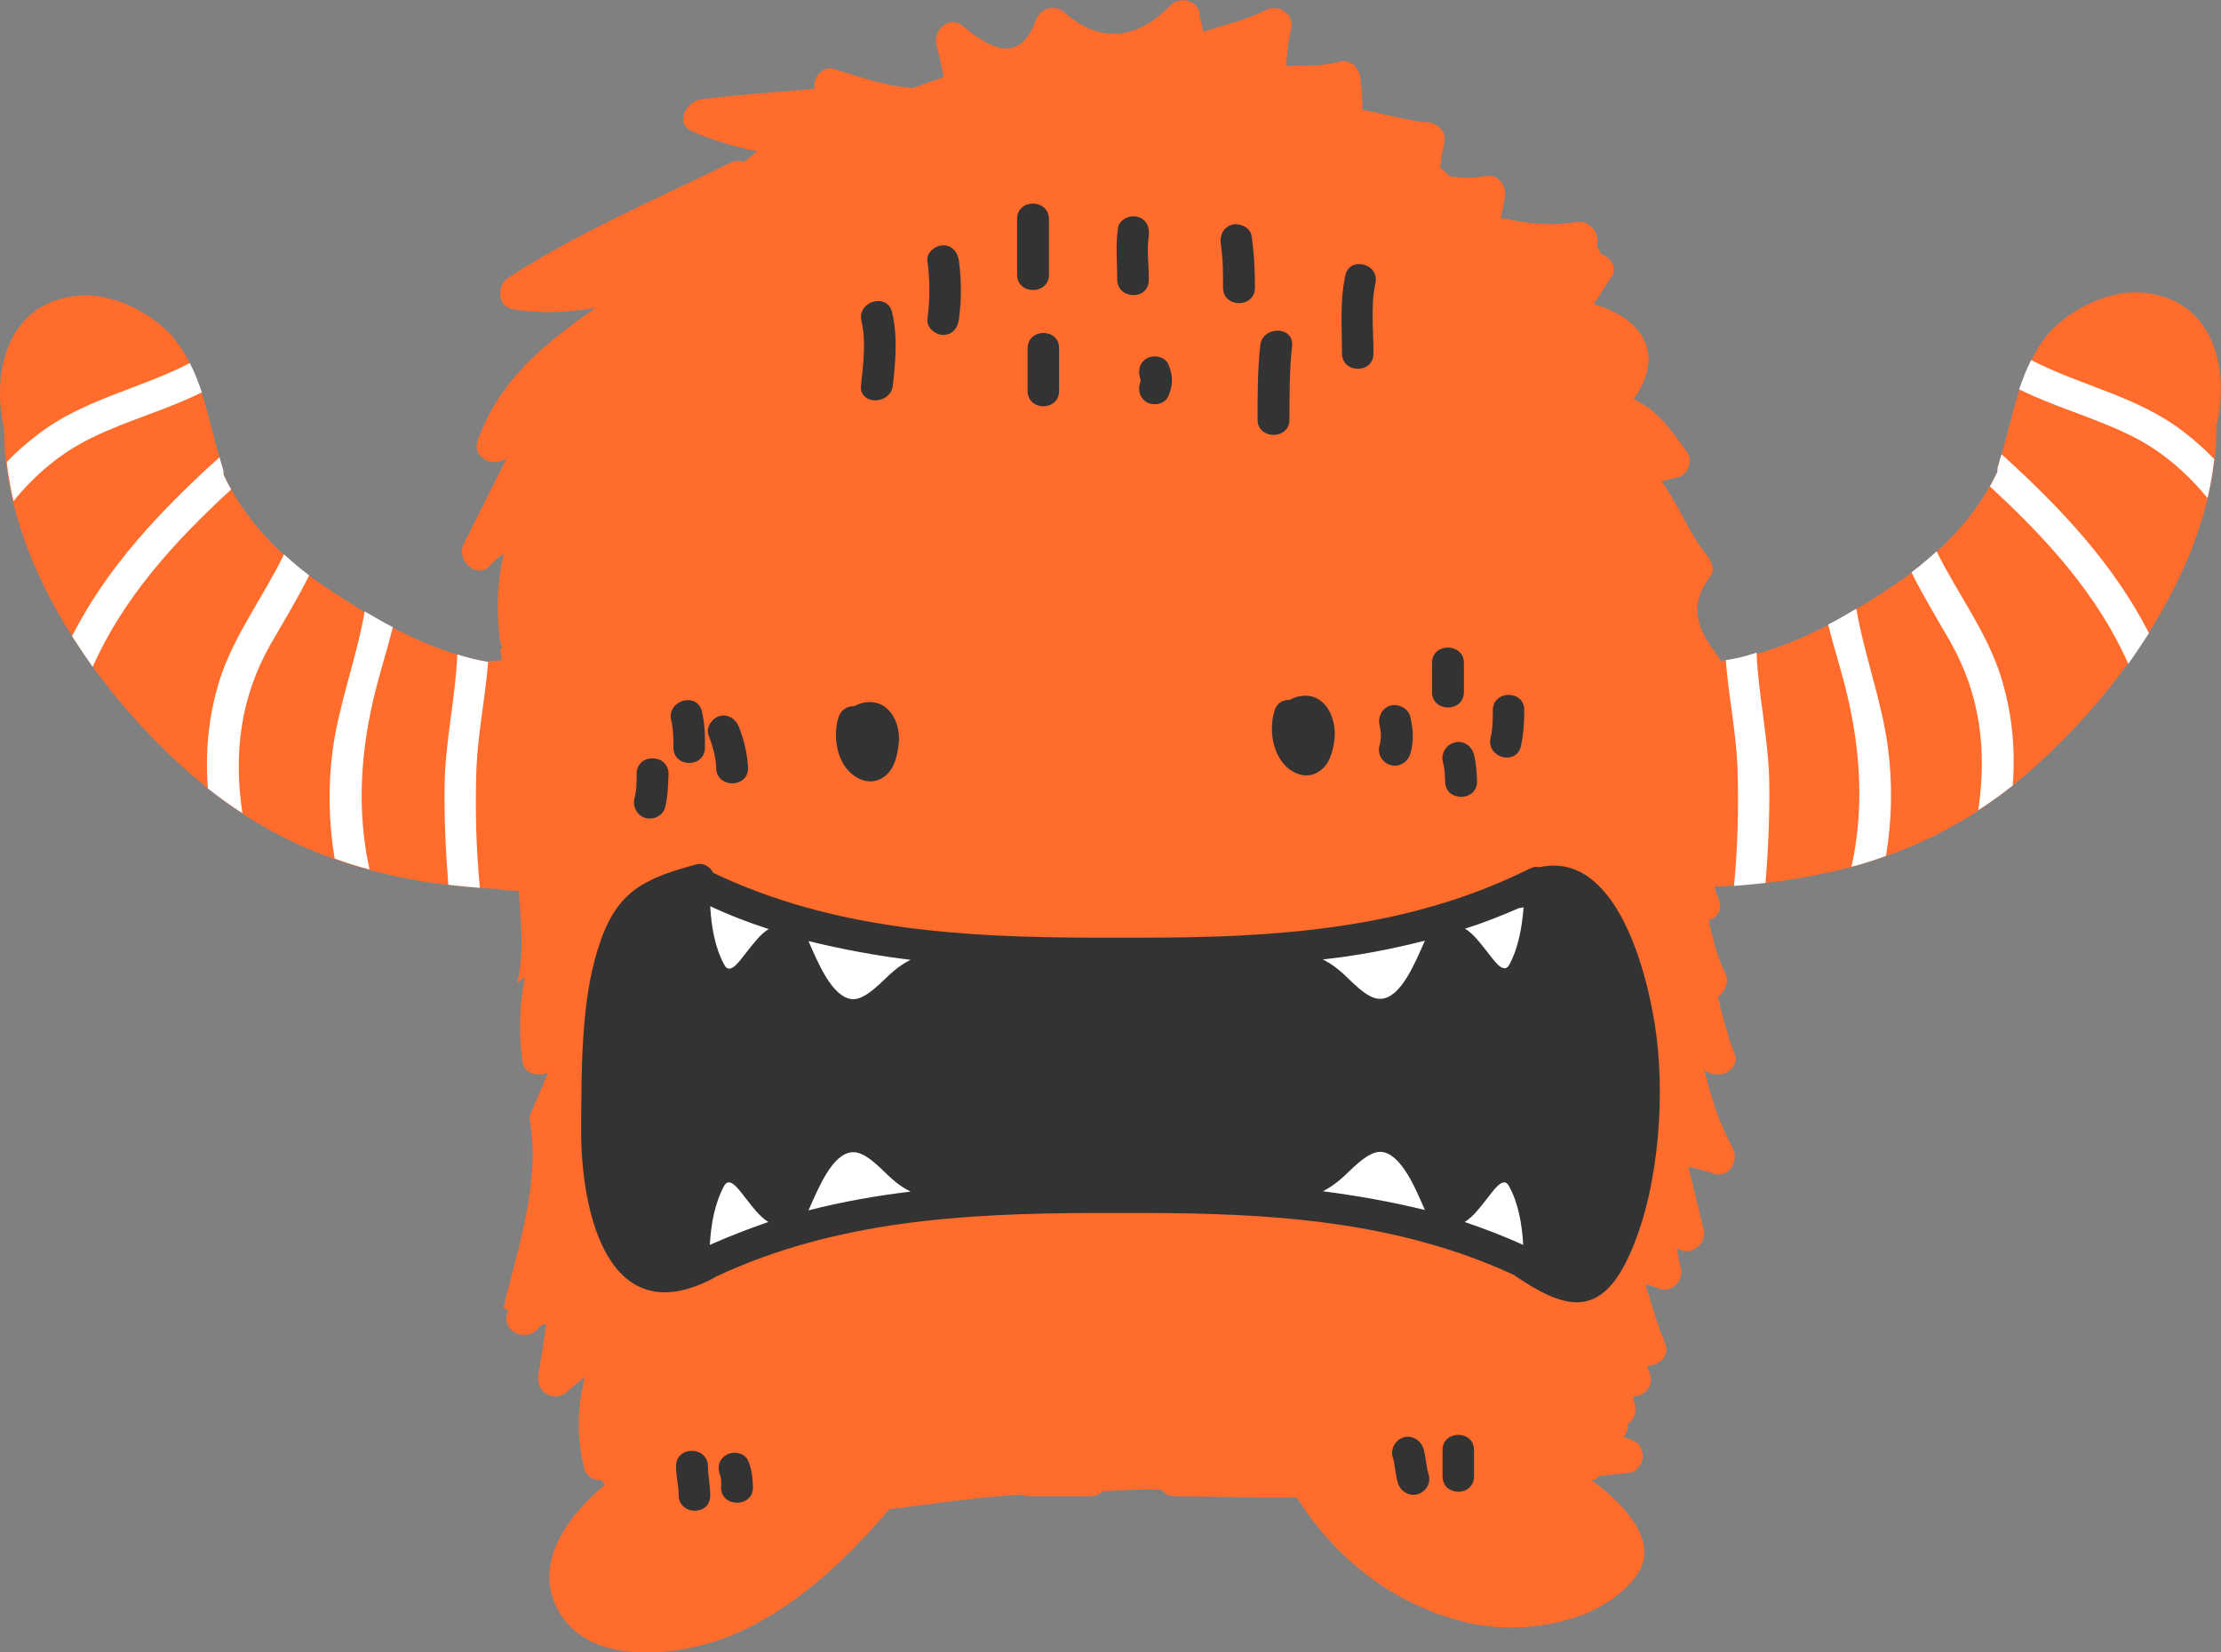 <?xml version="1.0" encoding="utf-8"?>
<!-- Generator: Adobe Illustrator 24.0.1, SVG Export Plug-In . SVG Version: 6.00 Build 0)  -->
<svg version="1.1" id="Layer_1" xmlns="http://www.w3.org/2000/svg" xmlns:xlink="http://www.w3.org/1999/xlink" x="0px" y="0px"
	 viewBox="0 0 59.2 44.05" enable-background="new 0 0 59.2 44.05" xml:space="preserve">
<rect x="0" y="0" width="59.2" height="44.05" fill="#808080" stroke="none"/>
<g>
	<g>
		<path fill="#FF6C2C" d="M57.07,7.8c-0.95-0.07-2.13,0.55-2.65,1.33c-0.67,0.99-0.8,2.18-1.16,3.29c-0.02,0.06-0.02,0.11-0.02,0.16
			c-0.59,1.21-1.51,2.18-2.77,3.03c-1.3,0.87-2.95,1.83-4.59,2.01c-0.51-0.68-0.98-1.35-0.3-2.24c0.13-0.17,0.05-0.41-0.07-0.56
			c-0.51-0.62-0.76-1.36-1.22-1.98c0.13-0.05,0.26-0.08,0.41-0.11c0.28-0.05,0.44-0.45,0.27-0.67c-0.47-0.67-0.81-1.13-1.43-1.42
			c0.83-1.15,0.31-2.13-1.06-2.53c0.15-0.23,0.29-0.46,0.45-0.69c0.21-0.29,0-0.57-0.27-0.65c-0.02-0.08-0.05-0.14-0.1-0.2
			c0.1-0.29-0.14-0.71-0.55-0.65C41.31,6.04,40.66,5.95,40,5.81c0.04-0.18,0.08-0.36,0.11-0.55c0.05-0.35-0.2-0.64-0.56-0.56
			c-0.28,0.06-0.59,0.04-0.89,0.01c-0.09-0.08-0.18-0.16-0.27-0.23c0.02-0.21,0.04-0.43,0.1-0.64c0.08-0.31-0.15-0.55-0.44-0.58
			c-0.59-0.05-1.16-0.23-1.74-0.33c0.01-0.27-0.01-0.52-0.05-0.84c-0.03-0.29-0.27-0.53-0.58-0.44c-0.46,0.13-0.93,0.09-1.4,0.11
			c0.03-0.33,0.05-0.66,0.13-0.97c0.11-0.4-0.32-0.7-0.67-0.52c-0.53,0.27-1.11,0.39-1.67,0.58c-0.04-0.17-0.08-0.33-0.1-0.51
			c-0.05-0.35-0.55-0.43-0.77-0.2c-0.87,0.9-1.85,1.05-2.82,0.2c-0.27-0.24-0.65-0.13-0.77,0.2c-0.5,1.38-1.48,0.52-1.98,0.13
			c-0.34-0.26-0.77,0.16-0.67,0.52c0.08,0.29,0.13,0.58,0.2,0.87c-0.28,0.09-0.57,0.19-0.84,0.29c-0.69-0.06-1.35-0.27-2.05-0.5
			c-0.36-0.12-0.6,0.22-0.56,0.52c-1.01,0.09-2.02,0.15-3.03,0.28c-0.39,0.05-0.71,0.65-0.23,0.85c0.57,0.25,1.15,0.42,1.74,0.53
			c-0.12,0.1-0.24,0.19-0.36,0.29c-0.11-0.04-0.24-0.04-0.36,0.02c-2,0.98-4.04,1.85-5.92,3.06c-0.3,0.2-0.31,0.77,0.11,0.84
			c0.75,0.13,1.48,0.09,2.21-0.03c-1.33,0.94-2.55,1.89-3.14,3.54c-0.14,0.4,0.34,0.7,0.67,0.52c0.04-0.02,0.07-0.04,0.11-0.06
			l-1.15,2.29c-0.22,0.44,0.37,0.98,0.72,0.56c0.1-0.12,0.22-0.22,0.35-0.3c-0.18,0.76-0.21,1.52-0.1,2.34
			c0.01,0.06,0.04,0.11,0.07,0.16c-0.02,0.01-0.04,0.02-0.07,0.04c0.02,0.09,0.04,0.2,0.05,0.3c-0.14,0.01-0.28,0.02-0.42,0.04
			c-1.52-0.27-3.02-1.14-4.23-1.95c-1.27-0.84-2.19-1.81-2.77-3.03c0-0.05,0-0.1-0.02-0.16c-0.36-1.11-0.49-2.31-1.16-3.29
			c-0.53-0.78-1.7-1.4-2.65-1.33c-1.89,0.14-2.38,1.97-2.02,3.55c-0.01,3.54,2.54,7.14,5.14,9.35c2.34,2,4.99,2.76,7.93,2.92
			c0,0,0-0.01,0-0.01c0.22,0.04,0.43,0.06,0.64,0.06c0.03,0.3,0.06,0.6,0.07,0.91c0.02,0.51,0.03,1.05-0.11,1.54
			c0.07-0.05,0.14-0.1,0.21-0.15c-0.14,0.74-0.17,1.48-0.06,2.27c0.04,0.3,0.44,0.4,0.67,0.27c0,0,0.01,0,0.01,0
			c-0.16,0.4-0.33,0.79-0.5,1.18c0.31,1.76-0.29,3.41-0.69,5.1c0.04,0.02,0.09,0.05,0.13,0.07c-0.01,0.03-0.02,0.05-0.03,0.08
			c-0.14,0.46,0.44,0.75,0.77,0.45c0.06-0.06,0.12-0.11,0.19-0.17c0.03,0.01,0.05,0.02,0.08,0.02c-0.07,0.44-0.13,0.88-0.21,1.33
			c-0.08,0.45,0.41,0.77,0.77,0.45c0.15-0.14,0.31-0.26,0.47-0.39c-0.2,0.78-0.23,1.58-0.02,2.43c0.06,0.23,0.26,0.34,0.46,0.32
			c0.03,0.04,0.06,0.09,0.1,0.12c-1.15,0.96-1.92,2.22-1.22,3.41c0.88,1.48,3.25,1.15,4.54,0.63c1.67-0.67,3.08-2.01,4.25-3.38
			c1.18-0.15,2.35-0.33,3.53-0.39c0.06,0.02,0.12,0.04,0.2,0.04h1.63c0.14,0,0.25-0.05,0.33-0.13c0.52-0.04,1.05-0.06,1.57-0.04
			c0.07,0.1,0.19,0.17,0.35,0.17c1.09,0.01,2.17,0.05,3.25,0.03c1.04,1.64,2.58,2.86,4.5,3.33c1.47,0.36,3.6,0.05,4.55-1.23
			c0.71-0.95-0.47-2.02-1.14-2.52c-0.01-0.01-0.02-0.02-0.04-0.03c0.08-0.02,0.15-0.06,0.2-0.12c0.24-0.03,0.47-0.05,0.71-0.07
			c0.52-0.03,0.62-0.74,0.12-0.9c-0.07-0.02-0.14-0.05-0.2-0.07c0.09-0.09,0.14-0.22,0.13-0.35c0.14-0.09,0.23-0.26,0.19-0.49
			c-0.02-0.08-0.04-0.16-0.06-0.24c0.29,0.01,0.57-0.28,0.46-0.58c-0.03-0.08-0.06-0.16-0.08-0.24c0.29,0.02,0.62-0.26,0.49-0.57
			c-0.22-0.53-0.36-1.07-0.54-1.6c0.13,0.03,0.26,0.07,0.39,0.12c0.34,0.12,0.65-0.25,0.56-0.56c-0.05-0.18-0.08-0.36-0.11-0.54
			c0.32,0.28,0.82-0.08,0.72-0.48L45,31.1c0.22,0.06,0.45,0.11,0.67,0.19c0.4,0.14,0.7-0.34,0.52-0.67
			c-0.37-0.68-0.59-1.37-0.76-2.09c0.04,0.02,0.09,0.05,0.13,0.07c0.32,0.16,0.84-0.11,0.67-0.52c-0.2-0.49-0.32-1-0.44-1.51
			c0.2-0.12,0.3-0.42,0.19-0.64c-0.22-0.44-0.33-0.91-0.44-1.39c0.22-0.08,0.39-0.28,0.28-0.54c-0.05-0.12-0.09-0.24-0.13-0.36
			c3.08-0.13,5.83-0.87,8.25-2.94c2.59-2.21,5.15-5.81,5.14-9.35C59.45,9.76,58.96,7.94,57.07,7.8z"/>
		<path fill="#FFFFFF" d="M51.62,14.7c-0.21,0.19-0.43,0.38-0.67,0.56c0.31,0.63,0.68,1.23,1.03,1.84c0.82,1.45,0.98,2.93,0.75,4.5
			c0.31-0.2,0.62-0.42,0.92-0.66c0.07-0.97-0.01-1.92-0.32-2.91C52.95,16.83,52.17,15.82,51.62,14.7z"/>
		<path fill="#FFFFFF" d="M58.2,11.51c-1.21-0.94-2.73-1.22-4.06-1.91c-0.13,0.25-0.23,0.52-0.32,0.78
			c0.94,0.47,1.97,0.74,2.93,1.21c0.83,0.4,1.52,0.99,2.09,1.69c0.08-0.34,0.14-0.69,0.18-1.04C58.77,11.98,58.5,11.74,58.2,11.51z"
			/>
		<path fill="#FFFFFF" d="M53.35,12.11c-0.03,0.1-0.06,0.2-0.09,0.31c-0.02,0.06-0.02,0.11-0.02,0.16c-0.06,0.13-0.13,0.26-0.2,0.39
			c1.51,1.39,2.87,2.88,3.69,4.73c0.19-0.27,0.37-0.54,0.55-0.82C56.34,15.04,54.91,13.52,53.35,12.11z"/>
		<path fill="#FFFFFF" d="M49.48,16.23c-0.24,0.14-0.49,0.29-0.75,0.42c0.16,0.66,0.38,1.31,0.53,1.98c0.34,1.48,0.42,3,0.09,4.48
			c0.31-0.08,0.62-0.18,0.92-0.29c0.16-0.96,0.18-1.93,0.05-2.91C50.15,18.66,49.69,17.46,49.48,16.23z"/>
		<path fill="#FFFFFF" d="M7.57,14.78c0.21,0.19,0.43,0.38,0.67,0.56c-0.31,0.63-0.68,1.23-1.03,1.84c-0.82,1.45-0.98,2.93-0.75,4.5
			c-0.31-0.2-0.62-0.42-0.92-0.66c-0.07-0.97,0.01-1.92,0.32-2.91C6.25,16.91,7.03,15.9,7.57,14.78z"/>
		<path fill="#FFFFFF" d="M1,11.59c1.21-0.94,2.73-1.22,4.06-1.91c0.13,0.25,0.23,0.52,0.32,0.78c-0.94,0.47-1.97,0.74-2.93,1.21
			c-0.83,0.4-1.52,0.99-2.09,1.69c-0.08-0.34-0.14-0.69-0.18-1.04C0.42,12.06,0.7,11.82,1,11.59z"/>
		<path fill="#FFFFFF" d="M5.85,12.19c0.03,0.1,0.06,0.2,0.09,0.31c0.02,0.06,0.02,0.11,0.02,0.16c0.06,0.13,0.13,0.26,0.2,0.39
			c-1.51,1.39-2.87,2.88-3.69,4.73c-0.19-0.27-0.37-0.54-0.55-0.82C2.86,15.11,4.29,13.6,5.85,12.19z"/>
		<path fill="#FFFFFF" d="M13.01,17.65c-0.07,0.94-0.27,1.88-0.31,2.82c-0.04,1.07-0.01,2.14,0.09,3.2
			c-0.28-0.02-0.56-0.05-0.84-0.08c-0.07-0.87-0.11-1.74-0.1-2.61c0.01-1.18,0.29-2.36,0.34-3.53
			C12.45,17.53,12.73,17.6,13.01,17.65z"/>
		<path fill="#FFFFFF" d="M9.72,16.3c0.24,0.14,0.49,0.29,0.75,0.42c-0.16,0.66-0.38,1.31-0.53,1.98c-0.34,1.48-0.42,3-0.09,4.48
			C9.53,23.1,9.22,23,8.92,22.89c-0.16-0.96-0.18-1.93-0.05-2.91C9.04,18.74,9.51,17.53,9.72,16.3z"/>
		<path fill="#FFFFFF" d="M46,17.6c0.07,0.94,0.27,1.88,0.31,2.82c0.04,1.07,0.01,2.14-0.09,3.2c0.28-0.02,0.56-0.05,0.84-0.08
			c0.07-0.87,0.11-1.74,0.1-2.61c-0.01-1.18-0.29-2.36-0.34-3.53C46.56,17.49,46.28,17.56,46,17.6z"/>
	</g>
	<path fill="#333333" d="M23.13,18.72c-0.14,0.01-0.26,0.05-0.36,0.11c-0.17-0.01-0.35,0.08-0.42,0.29
		c-0.15,0.5-0.06,1.17,0.36,1.52c0.23,0.19,0.54,0.27,0.81,0.1c0.3-0.18,0.39-0.55,0.43-0.87C24.03,19.37,23.76,18.68,23.13,18.72z"
		/>
	<path fill="#333333" d="M34.74,18.55c-0.14,0.01-0.26,0.05-0.36,0.11c-0.17-0.01-0.35,0.08-0.41,0.29
		c-0.15,0.5-0.06,1.17,0.36,1.53c0.23,0.19,0.54,0.27,0.81,0.1c0.3-0.18,0.39-0.55,0.43-0.87C35.63,19.19,35.36,18.51,34.74,18.55z"
		/>
	<path fill="#333333" d="M23.78,8.33c-0.12-0.53-0.93-0.31-0.82,0.22c0.13,0.56,0.05,1.15-0.01,1.72c-0.06,0.54,0.79,0.54,0.85,0
		C23.87,9.62,23.93,8.98,23.78,8.33z"/>
	<path fill="#333333" d="M25.56,6.96c-0.03-0.23-0.17-0.42-0.42-0.42c-0.21,0-0.45,0.19-0.42,0.42c0.07,0.52,0.07,1.03,0,1.55
		c-0.03,0.23,0.22,0.42,0.42,0.42c0.25,0,0.39-0.19,0.42-0.42C25.63,8,25.63,7.48,25.56,6.96z"/>
	<path fill="#333333" d="M27.11,5.84v1.48c0,0.55,0.85,0.55,0.85,0V5.84C27.95,5.29,27.11,5.29,27.11,5.84z"/>
	<path fill="#333333" d="M27.39,9.29v1.13c0,0.55,0.84,0.55,0.84,0V9.29C28.24,8.74,27.39,8.74,27.39,9.29z"/>
	<path fill="#333333" d="M30.62,6.3c0.03-0.23-0.05-0.45-0.3-0.52c-0.2-0.06-0.49,0.07-0.52,0.3c-0.07,0.46-0.02,0.91-0.02,1.38
		c0.01,0.54,0.85,0.55,0.84,0C30.63,7.08,30.56,6.68,30.62,6.3z"/>
	<g>
		<path fill="#333333" d="M31.14,9.71c-0.09-0.21-0.4-0.26-0.58-0.15c-0.21,0.13-0.24,0.37-0.15,0.58c0,0,0,0,0,0c0,0,0,0,0,0
			c0,0,0,0,0,0c0,0,0,0,0,0c-0.09,0.21-0.06,0.45,0.15,0.58c0.18,0.11,0.48,0.06,0.58-0.15C31.27,10.26,31.27,10.01,31.14,9.71z"/>
		<path fill="#333333" d="M30.4,10.13C30.38,10.09,30.38,10.17,30.4,10.13L30.4,10.13z"/>
		<polygon fill="#333333" points="30.41,10.13 30.4,10.13 30.41,10.13 30.41,10.13 		"/>
	</g>
	<path fill="#333333" d="M33.36,6.29c-0.03-0.23-0.32-0.35-0.52-0.3c-0.24,0.07-0.33,0.29-0.3,0.52c0.06,0.38,0.06,0.77,0.06,1.16
		c0,0.55,0.85,0.55,0.85,0C33.45,7.2,33.43,6.75,33.36,6.29z"/>
	<path fill="#333333" d="M35.86,7.34c-0.15,0.69-0.09,1.39-0.09,2.08c0,0.55,0.85,0.55,0.84,0c0-0.62-0.08-1.25,0.05-1.86
		C36.79,7.04,35.98,6.81,35.86,7.34z"/>
	<path fill="#333333" d="M33.59,9.22c-0.07,0.66-0.07,1.31-0.07,1.97c0,0.54,0.85,0.54,0.85,0c0-0.66,0-1.32,0.07-1.97
		C34.49,8.68,33.64,8.68,33.59,9.22z"/>
	<path fill="#333333" d="M16.97,20.63c0,0.25,0,0.44-0.06,0.66c-0.05,0.22,0.07,0.46,0.3,0.52c0.22,0.06,0.47-0.07,0.52-0.29
		c0.07-0.29,0.08-0.59,0.09-0.89C17.81,20.08,16.97,20.08,16.97,20.63z"/>
	<path fill="#333333" d="M18.71,18.97c-0.12-0.53-0.94-0.31-0.82,0.23c0.06,0.24,0.06,0.49,0.06,0.73c0,0.55,0.84,0.55,0.84,0
		C18.8,19.6,18.78,19.28,18.71,18.97z"/>
	<path fill="#333333" d="M19.7,19.39c-0.08-0.21-0.28-0.36-0.52-0.3c-0.2,0.06-0.38,0.31-0.29,0.52c0.11,0.29,0.19,0.57,0.2,0.87
		c0.01,0.54,0.85,0.54,0.85,0C19.92,20.11,19.84,19.75,19.7,19.39z"/>
	<path fill="#333333" d="M37.59,19.11c-0.05-0.22-0.3-0.35-0.52-0.3c-0.23,0.06-0.35,0.3-0.3,0.52c0.05,0.2,0.05,0.38,0,0.55
		c-0.07,0.22,0.08,0.46,0.3,0.52c0.23,0.06,0.45-0.08,0.52-0.3C37.69,19.78,37.67,19.44,37.59,19.11z"/>
	<path fill="#333333" d="M38.17,17.67v0.78c0,0.55,0.85,0.55,0.85,0v-0.78C39.01,17.13,38.17,17.13,38.17,17.67z"/>
	<path fill="#333333" d="M39.79,18.94c0,0.25,0,0.49-0.06,0.73c-0.12,0.53,0.69,0.76,0.81,0.22c0.07-0.32,0.09-0.64,0.09-0.96
		C40.63,18.39,39.79,18.39,39.79,18.94z"/>
	<path fill="#333333" d="M39.28,20.09c-0.07-0.22-0.29-0.36-0.52-0.29c-0.22,0.06-0.36,0.3-0.3,0.52c0.05,0.17,0.05,0.33,0.06,0.52
		c0,0.54,0.85,0.54,0.85,0C39.36,20.59,39.35,20.34,39.28,20.09z"/>
	<path fill="#333333" d="M18.87,39.09c-0.01-0.54-0.85-0.55-0.85,0c0,0.28,0.07,0.51,0.07,0.78c0.01,0.54,0.85,0.55,0.84,0
		C18.93,39.58,18.87,39.35,18.87,39.09z"/>
	<path fill="#333333" d="M19.94,38.94c-0.09-0.21-0.4-0.26-0.58-0.15c-0.22,0.13-0.25,0.37-0.15,0.58c-0.02-0.04-0.02-0.03,0,0.02
		c0,0.01,0.01,0.02,0.01,0.03c0,0.01,0,0.02,0,0.04c0.01,0.07,0,0.14,0,0.2c0,0.54,0.85,0.54,0.85,0
		C20.06,39.4,20.04,39.17,19.94,38.94z"/>
	<path fill="#333333" d="M38.08,39.32c-0.07-0.23-0.07-0.47-0.14-0.7c-0.07-0.22-0.29-0.36-0.52-0.3c-0.22,0.06-0.36,0.3-0.3,0.52
		c0.07,0.23,0.07,0.47,0.14,0.7c0.07,0.22,0.29,0.36,0.52,0.3C38,39.78,38.15,39.55,38.08,39.32z"/>
	<path fill="#333333" d="M38.45,38.66v0.7c0,0.55,0.84,0.55,0.84,0v-0.7C39.29,38.12,38.45,38.12,38.45,38.66z"/>
	<path fill="#FFFFFF" d="M37.76,24.84c-0.08-0.06-0.19-0.09-0.31-0.07c-0.65,0.09-1.26,0.33-1.9,0.42c-0.43-0.1-0.75,0.53-0.31,0.77
		c0.5,0.27,1.04,0.46,1.51,0.78c0.14,0.09,0.4,0.08,0.51-0.07c0.29-0.38,0.57-0.77,0.88-1.13C38.43,25.22,38.16,24.8,37.76,24.84z"
		/>
	<path fill="#FFFFFF" d="M40.48,23.89c-0.48,0.13-0.92,0.42-1.41,0.49c-0.23,0.03-0.35,0.32-0.3,0.52c0.02,0.06,0.05,0.12,0.09,0.16
		c0.03,0.05,0.08,0.09,0.14,0.13c0.33,0.18,0.68,0.36,0.97,0.6c0.24,0.2,0.61,0.14,0.71-0.19c0.12-0.44,0.28-0.85,0.33-1.31
		C41.05,24.02,40.72,23.83,40.48,23.89z"/>
	<path fill="#FFFFFF" d="M21.77,24.84c0.08-0.06,0.19-0.09,0.31-0.07c0.65,0.09,1.26,0.33,1.9,0.42c0.43-0.1,0.75,0.53,0.31,0.77
		c-0.5,0.27-1.04,0.46-1.51,0.78c-0.14,0.09-0.4,0.08-0.51-0.07c-0.29-0.38-0.57-0.77-0.88-1.13C21.1,25.22,21.37,24.8,21.77,24.84z
		"/>
	<path fill="#FFFFFF" d="M19.05,23.89c0.48,0.13,0.92,0.42,1.41,0.49c0.23,0.03,0.35,0.32,0.3,0.52c-0.02,0.06-0.05,0.12-0.09,0.16
		c-0.03,0.05-0.08,0.09-0.14,0.13c-0.33,0.18-0.68,0.36-0.97,0.6c-0.24,0.2-0.61,0.14-0.71-0.19c-0.12-0.44-0.28-0.85-0.33-1.31
		C18.48,24.02,18.81,23.83,19.05,23.89z"/>
	<path fill="#FFFFFF" d="M37.76,32.51c-0.08,0.06-0.19,0.09-0.31,0.07c-0.65-0.09-1.26-0.33-1.9-0.42c-0.43,0.1-0.75-0.53-0.31-0.77
		c0.5-0.27,1.04-0.46,1.51-0.78c0.14-0.09,0.4-0.08,0.51,0.07c0.29,0.38,0.57,0.77,0.88,1.13C38.43,32.13,38.16,32.56,37.76,32.51z"
		/>
	<path fill="#FFFFFF" d="M40.48,33.46c-0.48-0.13-0.92-0.42-1.41-0.49c-0.23-0.03-0.35-0.32-0.3-0.52c0.02-0.07,0.05-0.12,0.09-0.16
		c0.03-0.05,0.08-0.09,0.14-0.13c0.33-0.18,0.68-0.36,0.97-0.6c0.24-0.2,0.61-0.14,0.71,0.19c0.12,0.44,0.28,0.86,0.33,1.31
		C41.05,33.33,40.72,33.53,40.48,33.46z"/>
	<path fill="#FFFFFF" d="M21.77,32.51c0.08,0.06,0.19,0.09,0.31,0.07c0.65-0.09,1.26-0.33,1.9-0.42c0.43,0.1,0.75-0.53,0.31-0.77
		c-0.5-0.27-1.04-0.46-1.51-0.78c-0.14-0.09-0.4-0.08-0.51,0.07c-0.29,0.38-0.57,0.77-0.88,1.13C21.1,32.13,21.37,32.56,21.77,32.51
		z"/>
	<path fill="#FFFFFF" d="M19.05,33.46c0.48-0.13,0.92-0.42,1.41-0.49c0.23-0.03,0.35-0.32,0.3-0.52c-0.02-0.07-0.05-0.12-0.09-0.16
		c-0.03-0.05-0.08-0.09-0.14-0.13c-0.33-0.18-0.68-0.36-0.97-0.6c-0.24-0.2-0.61-0.14-0.71,0.19c-0.12,0.44-0.28,0.86-0.33,1.31
		C18.48,33.33,18.81,33.53,19.05,33.46z"/>
	<path fill="#333333" d="M44.15,27.6c-0.22-1.68-1.07-4.93-3.11-4.48c-0.08-0.02-0.17-0.01-0.27,0.04C37.51,24.79,33.98,25,30.39,25
		c-0.21,0-0.42,0-0.63,0c-0.21,0-0.42,0-0.63,0c-3.5-0.01-6.94-0.21-10.12-1.73c-0.08-0.16-0.25-0.28-0.47-0.22
		c-1.46,0.4-2.14,0.75-2.61,2.27c-0.45,1.44-0.43,3.27-0.44,4.78c-0.01,2.28,0.75,5.54,3.63,3.92c3.16-1.47,6.56-1.67,10.02-1.68
		c0.21,0,0.42,0,0.63,0c0.21,0,0.42,0,0.63,0c3.44,0,6.83,0.2,9.97,1.66c0.02,0.02,0.05,0.04,0.08,0.06c1.2,0.8,2.13,1.09,2.88-0.39
		C44.18,32,44.39,29.44,44.15,27.6z M40.49,24.21c0.04,0,0.08-0.01,0.12-0.02c-0.04,0.53-0.14,1.09-0.38,1.53
		c-0.16,0.3-0.45-0.18-0.61-0.37c-0.16-0.2-0.34-0.45-0.57-0.59C39.53,24.61,40.01,24.42,40.49,24.21z M37.98,25.08
		c-0.27,0.61-0.64,1.52-1.17,1.55c-0.38,0.03-0.83-0.53-1.1-0.75c-0.14-0.12-0.29-0.22-0.45-0.3
		C36.18,25.48,37.08,25.31,37.98,25.08z M24.27,25.59c-0.16,0.08-0.31,0.18-0.45,0.3c-0.27,0.22-0.72,0.77-1.1,0.75
		c-0.53-0.04-0.91-0.95-1.17-1.55C22.45,25.31,23.35,25.48,24.27,25.59z M20.49,24.77c-0.23,0.14-0.41,0.39-0.57,0.59
		c-0.16,0.19-0.45,0.67-0.61,0.37c-0.25-0.45-0.35-1.02-0.38-1.57C19.44,24.4,19.96,24.6,20.49,24.77z M18.92,33.19
		c0.03-0.54,0.13-1.11,0.38-1.57c0.16-0.3,0.45,0.18,0.61,0.37c0.16,0.2,0.34,0.45,0.57,0.59C19.96,32.76,19.44,32.96,18.92,33.19z
		 M21.55,32.27c0.27-0.61,0.64-1.52,1.17-1.55c0.38-0.03,0.83,0.53,1.1,0.75c0.14,0.12,0.29,0.22,0.45,0.3
		C23.35,31.88,22.45,32.04,21.55,32.27z M35.26,31.76c0.16-0.08,0.31-0.18,0.45-0.3c0.27-0.22,0.72-0.77,1.1-0.75
		c0.53,0.04,0.91,0.95,1.17,1.55C37.08,32.04,36.18,31.88,35.26,31.76z M39.04,32.58c0.23-0.14,0.41-0.39,0.57-0.59
		c0.16-0.19,0.45-0.67,0.61-0.37c0.25,0.45,0.35,1.02,0.38,1.57C40.09,32.96,39.57,32.76,39.04,32.58z"/>
</g>
</svg>
